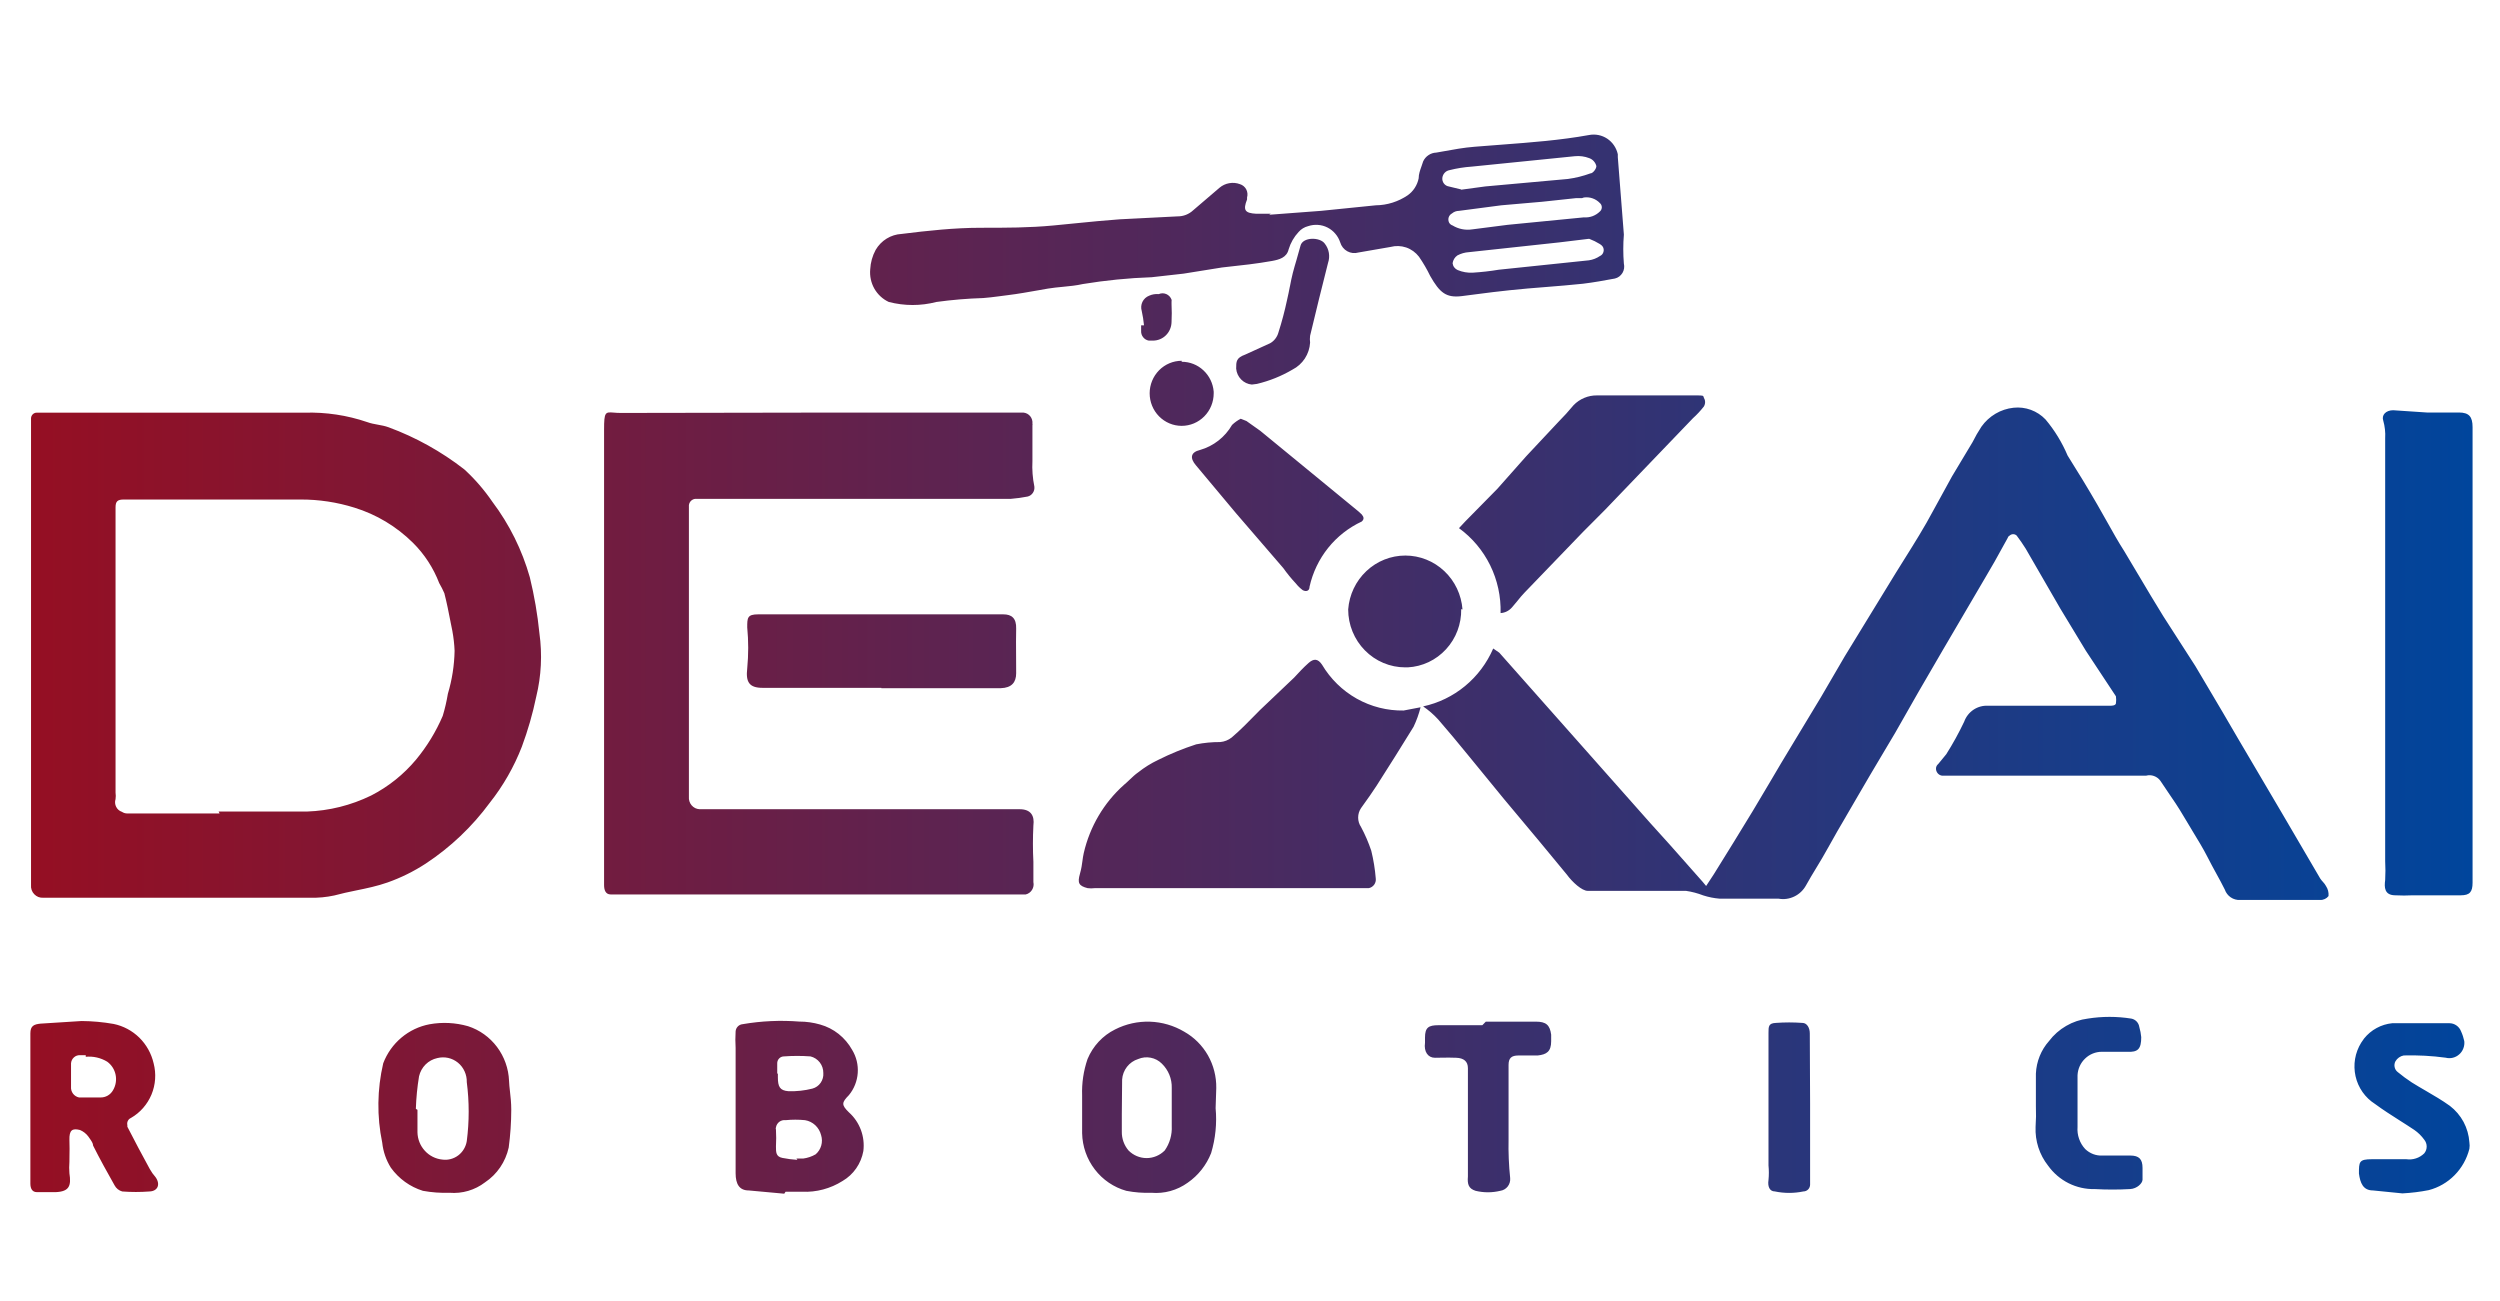 <svg width="73" height="38" viewBox="0 0 73 38" fill="none" xmlns="http://www.w3.org/2000/svg">
<path fill-rule="evenodd" clip-rule="evenodd" d="M38.573 6.157L37.059 6.271L37.105 6.242H36.685C36.348 6.223 36.292 6.138 36.414 5.824V5.767C36.437 5.688 36.428 5.602 36.39 5.529C36.351 5.457 36.286 5.402 36.208 5.378C36.108 5.34 36 5.33 35.895 5.349C35.79 5.367 35.692 5.413 35.61 5.482L34.843 6.138C34.719 6.255 34.555 6.32 34.385 6.318L32.693 6.404C32.26 6.435 31.864 6.475 31.44 6.517L31.44 6.517C31.223 6.539 30.998 6.562 30.758 6.584C30.047 6.651 29.393 6.651 28.635 6.651C27.878 6.651 27.084 6.736 26.326 6.831C26.172 6.839 26.022 6.886 25.89 6.967C25.758 7.048 25.648 7.162 25.569 7.297C25.474 7.472 25.42 7.667 25.41 7.867C25.393 8.063 25.435 8.259 25.532 8.43C25.63 8.6 25.776 8.735 25.952 8.817C26.409 8.936 26.888 8.936 27.345 8.817C27.798 8.755 28.254 8.717 28.71 8.703C28.879 8.69 28.98 8.676 29.154 8.654C29.231 8.644 29.322 8.632 29.439 8.617C29.72 8.583 30.031 8.527 30.309 8.478L30.309 8.478L30.31 8.478C30.411 8.46 30.509 8.443 30.599 8.427C30.743 8.403 30.89 8.389 31.036 8.375C31.231 8.356 31.426 8.338 31.618 8.294C32.283 8.185 32.954 8.118 33.628 8.095L34.563 7.99L35.684 7.81L35.782 7.799C36.265 7.747 36.696 7.7 37.143 7.62C37.349 7.582 37.573 7.525 37.629 7.278C37.686 7.09 37.785 6.917 37.919 6.774C37.993 6.689 38.091 6.63 38.199 6.603C38.291 6.572 38.389 6.56 38.485 6.567C38.582 6.573 38.677 6.6 38.764 6.644C38.85 6.688 38.928 6.749 38.991 6.824C39.055 6.898 39.103 6.985 39.134 7.078C39.167 7.189 39.241 7.282 39.341 7.337C39.441 7.393 39.558 7.405 39.667 7.373L40.602 7.211C40.753 7.171 40.912 7.176 41.06 7.226C41.208 7.277 41.338 7.371 41.434 7.496C41.557 7.674 41.667 7.862 41.761 8.057C42.042 8.551 42.229 8.703 42.687 8.646C42.826 8.629 42.966 8.61 43.106 8.592L43.106 8.592L43.106 8.592L43.106 8.592L43.106 8.592L43.106 8.592L43.106 8.592C43.429 8.55 43.754 8.508 44.08 8.475C44.435 8.437 44.792 8.408 45.15 8.38L45.15 8.38C45.508 8.351 45.865 8.323 46.221 8.285C46.538 8.247 46.847 8.19 47.155 8.133C47.201 8.122 47.244 8.102 47.282 8.074C47.319 8.046 47.351 8.01 47.376 7.97C47.4 7.929 47.416 7.884 47.423 7.837C47.43 7.79 47.428 7.742 47.417 7.696C47.394 7.414 47.394 7.132 47.417 6.85L47.24 4.589V4.504C47.199 4.317 47.088 4.154 46.931 4.049C46.774 3.945 46.583 3.907 46.398 3.943C45.559 4.095 44.709 4.159 43.86 4.223C43.593 4.243 43.327 4.263 43.061 4.285C42.749 4.309 42.437 4.366 42.126 4.423C42.063 4.434 42.001 4.445 41.939 4.456C41.858 4.459 41.779 4.484 41.712 4.53C41.644 4.575 41.59 4.638 41.556 4.713C41.541 4.761 41.524 4.809 41.507 4.858L41.507 4.858L41.507 4.858C41.466 4.972 41.425 5.087 41.425 5.207C41.385 5.407 41.271 5.583 41.107 5.701C40.83 5.889 40.505 5.992 40.172 5.995L38.573 6.157ZM43.369 5.444L42.668 5.539L42.659 5.53L42.303 5.444C42.247 5.435 42.197 5.404 42.162 5.358C42.127 5.312 42.111 5.255 42.116 5.197C42.122 5.142 42.145 5.089 42.182 5.048C42.219 5.007 42.268 4.979 42.322 4.969C42.537 4.915 42.756 4.88 42.977 4.865L44.772 4.684L45.987 4.561C46.13 4.547 46.273 4.566 46.407 4.618C46.457 4.636 46.502 4.666 46.538 4.706C46.574 4.746 46.6 4.794 46.613 4.846C46.623 4.912 46.52 5.064 46.436 5.064C46.224 5.142 46.004 5.196 45.781 5.226L43.369 5.444ZM46.015 5.786H46.193L46.249 5.767C46.334 5.755 46.42 5.763 46.501 5.791C46.583 5.819 46.656 5.866 46.716 5.929C46.734 5.944 46.748 5.963 46.758 5.984C46.767 6.006 46.773 6.029 46.773 6.052C46.773 6.076 46.767 6.099 46.758 6.12C46.748 6.142 46.734 6.161 46.716 6.176C46.655 6.237 46.581 6.283 46.501 6.313C46.42 6.342 46.334 6.354 46.249 6.347L44.024 6.565L42.986 6.698C42.788 6.728 42.587 6.688 42.416 6.584C42.372 6.57 42.335 6.54 42.313 6.499C42.29 6.452 42.286 6.398 42.301 6.348C42.317 6.299 42.351 6.257 42.397 6.233C42.455 6.184 42.527 6.157 42.602 6.157L43.837 5.995L45.033 5.891L46.015 5.786ZM45.529 7.078L46.389 6.974H46.407C46.515 7.015 46.618 7.066 46.716 7.126C46.749 7.145 46.778 7.171 46.8 7.202C46.815 7.225 46.824 7.251 46.827 7.278C46.831 7.305 46.828 7.333 46.82 7.359C46.812 7.385 46.799 7.41 46.781 7.43C46.763 7.45 46.741 7.466 46.716 7.477C46.62 7.542 46.512 7.584 46.398 7.601L43.762 7.876C43.511 7.918 43.258 7.946 43.005 7.962C42.854 7.97 42.704 7.944 42.565 7.886C42.525 7.869 42.49 7.842 42.464 7.807C42.437 7.772 42.421 7.73 42.416 7.686C42.422 7.641 42.438 7.597 42.462 7.557C42.486 7.518 42.518 7.484 42.556 7.458C42.66 7.403 42.775 7.37 42.892 7.363L45.529 7.078ZM43.514 16.508C43.726 16.94 43.83 17.419 43.817 17.902C43.882 17.898 43.945 17.881 44.002 17.852C44.06 17.822 44.112 17.781 44.154 17.731C44.206 17.673 44.258 17.609 44.31 17.545L44.31 17.545L44.31 17.545C44.377 17.462 44.444 17.378 44.518 17.303L46.229 15.527C46.353 15.401 46.469 15.285 46.581 15.174C46.79 14.965 46.981 14.775 47.164 14.577L49.435 12.211C49.551 12.107 49.657 11.992 49.753 11.87C49.776 11.831 49.789 11.787 49.789 11.741C49.789 11.696 49.776 11.652 49.753 11.613C49.735 11.546 49.735 11.546 49.52 11.546H46.631C46.504 11.544 46.378 11.569 46.261 11.618C46.144 11.667 46.037 11.739 45.948 11.832C45.808 12.002 45.659 12.164 45.5 12.325L44.565 13.323L43.723 14.273L42.788 15.223L42.602 15.422C42.989 15.703 43.302 16.076 43.514 16.508ZM41.555 20.627C42.004 20.53 42.423 20.327 42.779 20.033C43.136 19.739 43.417 19.363 43.602 18.936L43.78 19.059L48.183 24.028C48.561 24.44 48.934 24.862 49.31 25.288L49.31 25.288L49.31 25.288L49.31 25.288L49.31 25.288L49.31 25.288L49.31 25.288L49.311 25.289L49.311 25.29L49.312 25.291C49.447 25.443 49.581 25.595 49.716 25.747L49.819 25.871L50.043 25.529C50.427 24.911 50.81 24.294 51.184 23.676C51.352 23.399 51.521 23.111 51.691 22.823C51.9 22.468 52.109 22.112 52.315 21.776L53.175 20.351L53.867 19.164L55.129 17.102C55.279 16.853 55.435 16.605 55.591 16.355C55.894 15.872 56.198 15.387 56.457 14.898L56.999 13.91L57.597 12.913C57.675 12.756 57.763 12.603 57.859 12.457C57.968 12.303 58.108 12.175 58.269 12.08C58.43 11.985 58.609 11.926 58.794 11.906C58.965 11.887 59.138 11.908 59.3 11.967C59.462 12.026 59.609 12.122 59.729 12.248C59.995 12.564 60.212 12.92 60.374 13.302C60.673 13.777 60.963 14.252 61.243 14.737C61.34 14.904 61.433 15.07 61.523 15.231L61.523 15.231C61.694 15.537 61.857 15.828 62.029 16.095C62.168 16.326 62.306 16.559 62.443 16.79L62.443 16.791L62.444 16.791C62.685 17.197 62.925 17.602 63.169 17.995L64.104 19.449C64.219 19.643 64.334 19.837 64.449 20.031C64.754 20.546 65.058 21.059 65.357 21.577L66.638 23.752L67.75 25.652C67.775 25.691 67.804 25.723 67.832 25.754L67.832 25.754C67.866 25.793 67.898 25.829 67.918 25.871C67.976 25.957 68.002 26.061 67.993 26.165C67.964 26.202 67.927 26.232 67.885 26.251C67.843 26.271 67.796 26.281 67.75 26.279H65.413C65.316 26.285 65.219 26.258 65.138 26.203C65.058 26.149 64.996 26.069 64.964 25.975C64.887 25.819 64.802 25.664 64.714 25.504C64.631 25.352 64.545 25.196 64.459 25.025C64.341 24.791 64.173 24.514 64.004 24.238L64.004 24.237C63.92 24.099 63.836 23.961 63.758 23.828C63.602 23.562 63.455 23.347 63.307 23.132C63.233 23.024 63.16 22.916 63.085 22.802C63.038 22.736 62.973 22.687 62.898 22.66C62.823 22.632 62.741 22.629 62.664 22.65H56.709C56.656 22.643 56.608 22.615 56.575 22.573C56.542 22.53 56.526 22.476 56.532 22.422C56.538 22.377 56.562 22.337 56.597 22.308L56.831 22.023C57.024 21.718 57.199 21.4 57.354 21.073C57.406 20.929 57.502 20.806 57.629 20.722C57.755 20.639 57.905 20.598 58.055 20.608H61.589C61.664 20.608 61.767 20.608 61.785 20.541C61.795 20.472 61.795 20.402 61.785 20.332L60.907 19.002L60.159 17.767L59.149 16.019C59.065 15.886 58.981 15.763 58.887 15.639C58.86 15.613 58.823 15.598 58.785 15.598C58.746 15.598 58.709 15.613 58.682 15.639C58.668 15.646 58.656 15.655 58.647 15.666C58.637 15.678 58.63 15.691 58.626 15.706C58.574 15.798 58.523 15.891 58.472 15.984C58.32 16.262 58.167 16.539 57.999 16.817L56.718 19.002C56.251 19.8 55.784 20.608 55.335 21.406C55.213 21.612 55.091 21.817 54.968 22.023C54.723 22.435 54.478 22.847 54.241 23.258C54.109 23.488 53.997 23.679 53.895 23.853L53.895 23.854C53.723 24.146 53.579 24.393 53.409 24.702C53.264 24.967 53.142 25.167 53.028 25.355L53.028 25.355C52.929 25.517 52.836 25.671 52.736 25.852C52.658 25.994 52.539 26.108 52.395 26.177C52.251 26.247 52.089 26.27 51.932 26.241H50.212C50.05 26.228 49.89 26.196 49.735 26.146C49.572 26.083 49.403 26.038 49.23 26.013H46.36C46.192 26.013 45.911 25.757 45.752 25.538L44.967 24.588L43.911 23.325L42.854 22.033C42.574 21.691 42.284 21.339 41.994 21.007C41.862 20.863 41.715 20.736 41.555 20.627ZM0.906 19.184V12.211C0.908 12.167 0.927 12.126 0.958 12.096C0.989 12.066 1.031 12.049 1.074 12.05H8.899C9.518 12.032 10.135 12.125 10.722 12.325C10.825 12.363 10.93 12.382 11.035 12.401C11.14 12.42 11.245 12.439 11.348 12.477C12.14 12.769 12.884 13.183 13.554 13.703C13.864 13.986 14.14 14.305 14.377 14.652C14.874 15.311 15.245 16.059 15.471 16.857C15.602 17.394 15.696 17.94 15.751 18.491C15.837 19.108 15.806 19.737 15.658 20.343C15.555 20.841 15.414 21.33 15.237 21.806C15.008 22.395 14.693 22.946 14.302 23.44C13.787 24.14 13.154 24.741 12.433 25.216C12.084 25.444 11.711 25.628 11.32 25.767C11.014 25.875 10.705 25.939 10.395 26.002C10.183 26.046 9.971 26.09 9.759 26.148C9.529 26.198 9.293 26.22 9.058 26.214H1.261C1.213 26.217 1.164 26.209 1.119 26.192C1.074 26.174 1.034 26.146 1 26.111C0.966 26.076 0.94 26.034 0.924 25.988C0.908 25.942 0.901 25.892 0.906 25.843V19.184ZM6.384 23.697H8.964C9.612 23.675 10.249 23.516 10.834 23.231C11.339 22.973 11.787 22.615 12.152 22.177C12.47 21.792 12.731 21.364 12.928 20.904C12.992 20.692 13.042 20.476 13.078 20.258C13.2 19.851 13.266 19.429 13.274 19.003C13.266 18.809 13.244 18.615 13.209 18.424C13.191 18.336 13.174 18.248 13.156 18.161L13.156 18.161L13.156 18.161L13.156 18.16L13.156 18.16L13.156 18.16L13.156 18.16L13.156 18.16L13.156 18.16L13.156 18.16L13.156 18.16L13.156 18.16L13.156 18.159L13.156 18.159L13.156 18.159L13.156 18.159L13.156 18.159L13.156 18.159L13.156 18.159L13.156 18.159L13.156 18.159L13.156 18.159L13.156 18.159L13.156 18.159L13.156 18.159L13.156 18.159L13.156 18.159L13.156 18.159L13.156 18.159L13.156 18.159L13.156 18.159L13.156 18.159C13.101 17.877 13.046 17.597 12.975 17.322C12.931 17.221 12.881 17.123 12.825 17.027C12.655 16.584 12.394 16.182 12.059 15.85C11.578 15.373 10.991 15.021 10.348 14.823C9.839 14.664 9.31 14.584 8.777 14.586H3.617C3.439 14.586 3.374 14.633 3.374 14.814V23.145C3.383 23.209 3.383 23.273 3.374 23.335C3.35 23.41 3.357 23.491 3.392 23.56C3.427 23.63 3.487 23.682 3.561 23.706C3.605 23.736 3.657 23.752 3.71 23.753H6.412L6.384 23.697ZM29.886 12.048H23.93L18.125 12.058C18.044 12.058 17.976 12.053 17.92 12.048C17.676 12.029 17.639 12.026 17.639 12.542V25.842C17.639 25.994 17.685 26.118 17.835 26.118H18.48H29.951C30.028 26.1 30.094 26.052 30.136 25.984C30.178 25.917 30.192 25.835 30.175 25.757V25.168C30.157 24.814 30.157 24.458 30.175 24.104C30.213 23.819 30.101 23.629 29.773 23.629H20.425C20.381 23.627 20.338 23.615 20.298 23.596C20.259 23.576 20.224 23.549 20.195 23.515C20.166 23.481 20.144 23.442 20.131 23.399C20.117 23.357 20.112 23.312 20.116 23.268V14.794C20.113 14.766 20.116 14.739 20.124 14.712C20.132 14.686 20.145 14.662 20.163 14.64C20.18 14.619 20.202 14.602 20.226 14.589C20.25 14.576 20.276 14.568 20.303 14.566H29.521C29.684 14.553 29.846 14.531 30.007 14.499C30.07 14.484 30.125 14.445 30.161 14.39C30.197 14.336 30.212 14.27 30.203 14.205C30.153 13.961 30.134 13.712 30.147 13.464V12.419C30.152 12.403 30.152 12.387 30.147 12.371C30.151 12.333 30.148 12.294 30.136 12.256C30.125 12.219 30.107 12.184 30.083 12.154C30.058 12.124 30.029 12.1 29.995 12.081C29.961 12.063 29.924 12.052 29.886 12.048ZM70.863 12.045H71.797C72.097 12.045 72.199 12.168 72.199 12.473V25.773C72.199 26.048 72.115 26.143 71.853 26.143H70.451C70.283 26.152 70.115 26.152 69.946 26.143C69.619 26.143 69.619 25.905 69.647 25.697C69.657 25.513 69.657 25.329 69.647 25.145V12.796C69.657 12.623 69.638 12.449 69.591 12.283C69.535 12.121 69.666 11.979 69.881 11.979L70.863 12.045ZM25.736 20.085H22.268C21.875 20.085 21.772 19.915 21.819 19.515C21.857 19.117 21.857 18.717 21.819 18.319C21.819 18.043 21.819 17.939 22.137 17.939H29.298C29.541 17.939 29.681 18.052 29.672 18.357C29.666 18.559 29.668 18.874 29.67 19.192V19.192V19.192V19.192V19.192V19.192V19.192V19.192V19.193V19.193V19.193C29.671 19.352 29.672 19.512 29.672 19.658C29.672 19.924 29.541 20.085 29.223 20.095H25.736V20.085ZM21.863 34.761L22.901 34.856L22.938 34.799H23.424C23.839 34.817 24.249 34.708 24.602 34.485C24.76 34.393 24.896 34.267 25.001 34.116C25.106 33.965 25.177 33.793 25.21 33.611C25.236 33.402 25.211 33.19 25.138 32.993C25.064 32.796 24.945 32.62 24.789 32.481C24.565 32.262 24.574 32.196 24.789 31.977C24.939 31.795 25.029 31.569 25.046 31.332C25.063 31.095 25.006 30.859 24.883 30.657C24.783 30.477 24.648 30.319 24.488 30.191C24.328 30.064 24.144 29.971 23.948 29.916C23.75 29.859 23.546 29.83 23.34 29.83C22.788 29.787 22.232 29.812 21.685 29.906C21.632 29.911 21.582 29.934 21.545 29.972C21.507 30.011 21.484 30.061 21.48 30.115C21.47 30.277 21.47 30.438 21.48 30.6V34.257C21.48 34.58 21.592 34.761 21.863 34.761ZM23.452 33.83H23.256L23.284 33.868C23.136 33.859 22.99 33.84 22.845 33.811C22.658 33.773 22.658 33.649 22.658 33.478C22.667 33.314 22.667 33.149 22.658 32.984C22.653 32.974 22.651 32.962 22.651 32.951C22.651 32.94 22.653 32.928 22.658 32.918C22.669 32.853 22.705 32.795 22.757 32.756C22.809 32.718 22.874 32.7 22.938 32.709C23.128 32.69 23.319 32.69 23.508 32.709C23.62 32.727 23.723 32.779 23.806 32.856C23.889 32.934 23.948 33.035 23.976 33.146C24.007 33.245 24.009 33.351 23.98 33.451C23.952 33.55 23.895 33.639 23.817 33.706C23.704 33.771 23.581 33.813 23.452 33.83ZM22.714 31.455V31.35H22.695V31.056C22.694 31.029 22.698 31.002 22.707 30.977C22.716 30.951 22.731 30.928 22.749 30.909C22.767 30.889 22.79 30.873 22.814 30.863C22.838 30.852 22.865 30.847 22.891 30.847C23.15 30.828 23.409 30.828 23.667 30.847C23.774 30.873 23.87 30.935 23.938 31.023C24.006 31.111 24.042 31.219 24.041 31.331C24.049 31.433 24.021 31.534 23.963 31.618C23.905 31.701 23.82 31.761 23.723 31.787C23.494 31.845 23.258 31.871 23.022 31.863C22.77 31.844 22.714 31.73 22.714 31.455ZM2.383 29.814C2.696 29.816 3.009 29.845 3.317 29.899C3.6 29.957 3.86 30.096 4.068 30.299C4.275 30.503 4.42 30.763 4.486 31.049C4.565 31.352 4.543 31.673 4.423 31.962C4.302 32.251 4.091 32.491 3.822 32.645C3.784 32.661 3.752 32.691 3.733 32.73C3.714 32.768 3.709 32.812 3.719 32.853V32.901C3.934 33.319 4.149 33.727 4.374 34.136C4.421 34.221 4.478 34.301 4.542 34.373C4.692 34.583 4.608 34.782 4.364 34.791C4.1 34.811 3.834 34.811 3.57 34.791C3.522 34.779 3.478 34.756 3.439 34.725C3.4 34.694 3.368 34.655 3.345 34.611C3.13 34.231 2.915 33.842 2.719 33.452C2.719 33.385 2.667 33.312 2.618 33.242L2.618 33.242L2.618 33.242C2.604 33.223 2.591 33.204 2.579 33.186C2.516 33.102 2.432 33.036 2.336 32.996C2.111 32.939 2.018 32.996 2.027 33.291C2.034 33.487 2.031 33.612 2.029 33.735C2.028 33.797 2.027 33.858 2.027 33.927C2.018 34.038 2.018 34.149 2.027 34.26C2.083 34.62 2.027 34.791 1.635 34.81H1.074C0.943 34.81 0.887 34.706 0.887 34.563V30.174C0.887 29.956 0.99 29.909 1.186 29.89L2.383 29.814ZM2.504 30.811H2.336C2.27 30.808 2.206 30.832 2.158 30.876C2.109 30.92 2.079 30.982 2.074 31.049V31.733C2.068 31.805 2.089 31.877 2.132 31.935C2.175 31.992 2.238 32.032 2.308 32.046H2.364H2.934C3.008 32.047 3.08 32.029 3.145 31.992C3.209 31.955 3.262 31.902 3.299 31.837C3.38 31.702 3.407 31.541 3.376 31.385C3.345 31.23 3.257 31.093 3.13 31.001C2.942 30.887 2.722 30.837 2.504 30.858V30.811ZM35.365 33.67C35.492 33.246 35.537 32.8 35.496 32.359L35.515 31.77C35.52 31.435 35.436 31.106 35.272 30.816C35.107 30.527 34.868 30.288 34.58 30.126C34.275 29.945 33.931 29.845 33.578 29.833C33.226 29.822 32.876 29.899 32.56 30.06C32.198 30.239 31.913 30.547 31.756 30.924C31.639 31.266 31.585 31.627 31.598 31.988V33.09C31.606 33.474 31.736 33.845 31.969 34.148C32.201 34.451 32.523 34.67 32.888 34.772C33.128 34.819 33.373 34.838 33.617 34.829C33.995 34.862 34.373 34.758 34.683 34.534C34.99 34.321 35.227 34.02 35.365 33.67ZM32.757 33.043V32.53L32.766 31.523C32.775 31.387 32.825 31.257 32.908 31.15C32.992 31.043 33.105 30.964 33.234 30.924C33.349 30.875 33.476 30.861 33.599 30.885C33.722 30.908 33.836 30.968 33.925 31.057C34.02 31.149 34.095 31.26 34.145 31.382C34.195 31.505 34.219 31.637 34.215 31.77V32.881C34.228 33.136 34.156 33.387 34.01 33.594C33.869 33.736 33.679 33.816 33.481 33.816C33.283 33.816 33.093 33.736 32.953 33.594C32.823 33.441 32.753 33.245 32.757 33.043ZM14.929 32.407C14.928 32.775 14.903 33.143 14.854 33.509C14.762 33.926 14.514 34.291 14.162 34.525C13.865 34.752 13.495 34.86 13.125 34.829C12.865 34.838 12.605 34.819 12.349 34.772C11.973 34.656 11.646 34.419 11.414 34.098C11.275 33.877 11.189 33.627 11.161 33.366C11.002 32.601 11.012 31.809 11.19 31.048C11.301 30.756 11.484 30.498 11.721 30.299C11.959 30.099 12.242 29.965 12.545 29.908C12.918 29.841 13.302 29.861 13.667 29.965C14.004 30.074 14.299 30.286 14.513 30.571C14.727 30.857 14.85 31.202 14.864 31.561C14.867 31.652 14.878 31.751 14.89 31.859C14.909 32.023 14.929 32.206 14.929 32.407ZM12.19 32.407V33.062C12.194 33.263 12.27 33.455 12.405 33.602C12.539 33.75 12.722 33.841 12.919 33.86C13.084 33.882 13.25 33.837 13.383 33.736C13.515 33.635 13.604 33.485 13.63 33.319C13.704 32.748 13.704 32.17 13.63 31.599C13.633 31.49 13.611 31.383 13.566 31.284C13.522 31.185 13.455 31.098 13.372 31.03C13.288 30.962 13.191 30.914 13.086 30.891C12.982 30.868 12.873 30.87 12.769 30.896C12.64 30.924 12.521 30.988 12.426 31.083C12.332 31.177 12.266 31.297 12.236 31.428C12.184 31.742 12.153 32.06 12.143 32.378L12.19 32.407ZM69.292 34.761L70.152 34.847C70.41 34.833 70.666 34.802 70.919 34.752C71.205 34.678 71.467 34.526 71.675 34.314C71.884 34.102 72.033 33.836 72.106 33.545C72.116 33.482 72.116 33.418 72.106 33.355C72.092 33.147 72.034 32.944 71.936 32.76C71.837 32.577 71.701 32.417 71.536 32.291C71.31 32.128 71.068 31.988 70.828 31.848L70.828 31.848C70.692 31.769 70.556 31.69 70.424 31.607C70.281 31.514 70.144 31.412 70.012 31.303C69.966 31.268 69.935 31.216 69.923 31.159C69.911 31.102 69.919 31.041 69.947 30.99C69.973 30.945 70.008 30.907 70.05 30.878C70.092 30.848 70.14 30.828 70.19 30.819C70.599 30.808 71.009 30.83 71.415 30.885C71.483 30.903 71.555 30.903 71.624 30.886C71.693 30.869 71.757 30.835 71.81 30.787C71.864 30.74 71.905 30.68 71.93 30.612C71.956 30.545 71.965 30.473 71.957 30.401C71.936 30.303 71.905 30.207 71.863 30.116C71.837 30.047 71.791 29.987 71.731 29.945C71.671 29.902 71.6 29.879 71.527 29.878H69.853C69.694 29.894 69.539 29.941 69.398 30.018C69.257 30.094 69.132 30.199 69.031 30.325L68.946 30.448C68.857 30.592 68.796 30.753 68.768 30.921C68.74 31.088 68.745 31.26 68.782 31.426C68.819 31.592 68.889 31.749 68.986 31.888C69.083 32.026 69.206 32.144 69.348 32.234C69.585 32.409 69.829 32.564 70.074 32.72L70.074 32.72L70.074 32.72C70.216 32.81 70.358 32.9 70.498 32.994C70.61 33.072 70.708 33.168 70.788 33.279C70.834 33.336 70.859 33.406 70.859 33.479C70.859 33.552 70.834 33.622 70.788 33.678C70.719 33.745 70.636 33.796 70.546 33.825C70.455 33.855 70.359 33.863 70.265 33.849H69.264C68.881 33.849 68.881 33.925 68.881 34.267C68.918 34.543 69.002 34.761 69.292 34.761ZM59.448 32.298V31.348C59.464 30.996 59.599 30.66 59.832 30.398C59.968 30.218 60.139 30.068 60.333 29.956C60.527 29.843 60.741 29.771 60.963 29.743C61.384 29.676 61.813 29.676 62.234 29.743C62.294 29.754 62.348 29.784 62.39 29.828C62.432 29.872 62.459 29.929 62.468 29.99C62.496 30.086 62.515 30.184 62.524 30.284C62.524 30.626 62.431 30.731 62.113 30.712H61.374C61.192 30.712 61.017 30.782 60.885 30.91C60.752 31.037 60.673 31.211 60.664 31.396V32.906C60.655 33.024 60.67 33.142 60.709 33.253C60.747 33.365 60.808 33.466 60.888 33.552C60.955 33.617 61.035 33.667 61.121 33.7C61.208 33.733 61.3 33.747 61.393 33.742H62.206C62.459 33.742 62.562 33.847 62.562 34.103V34.445C62.562 34.55 62.403 34.711 62.197 34.721C61.854 34.74 61.511 34.74 61.169 34.721C60.904 34.728 60.641 34.669 60.403 34.55C60.165 34.431 59.96 34.255 59.804 34.037C59.551 33.717 59.422 33.316 59.439 32.906C59.453 32.704 59.456 32.501 59.448 32.298ZM44.845 29.832H43.386L43.284 29.936H42.003C41.713 29.936 41.61 30.003 41.61 30.297V30.45C41.573 30.706 41.694 30.887 41.9 30.887C41.968 30.887 42.036 30.886 42.105 30.884H42.105C42.243 30.882 42.383 30.88 42.526 30.887C42.741 30.896 42.863 30.991 42.863 31.191V34.354C42.844 34.582 42.882 34.706 43.087 34.772C43.324 34.829 43.571 34.829 43.807 34.772C43.893 34.76 43.971 34.715 44.025 34.646C44.079 34.577 44.105 34.489 44.097 34.401C44.058 34.026 44.042 33.648 44.05 33.271V31.096C44.05 30.896 44.134 30.82 44.34 30.82H44.901C45.163 30.791 45.294 30.706 45.294 30.402V30.212C45.256 29.927 45.144 29.832 44.845 29.832ZM52.855 32.234V34.59C52.855 34.643 52.834 34.694 52.798 34.731C52.761 34.769 52.711 34.79 52.659 34.79C52.384 34.847 52.101 34.847 51.827 34.79C51.668 34.79 51.612 34.638 51.64 34.457C51.654 34.315 51.654 34.172 51.64 34.03V30.163C51.64 29.973 51.64 29.878 51.855 29.869C52.113 29.85 52.372 29.85 52.631 29.869C52.762 29.869 52.846 30.011 52.846 30.173L52.855 32.234ZM41.481 20.652C41.432 20.848 41.363 21.039 41.276 21.222C40.92 21.801 40.556 22.381 40.191 22.951C40.068 23.143 39.929 23.335 39.796 23.521L39.742 23.597C39.687 23.678 39.658 23.774 39.658 23.872C39.658 23.971 39.687 24.067 39.742 24.148C39.861 24.37 39.961 24.602 40.041 24.841C40.106 25.106 40.15 25.376 40.172 25.649C40.181 25.714 40.164 25.78 40.126 25.833C40.087 25.886 40.03 25.922 39.967 25.934H31.964C31.896 25.943 31.827 25.943 31.758 25.934C31.497 25.867 31.459 25.782 31.534 25.516C31.578 25.361 31.593 25.248 31.607 25.141C31.617 25.064 31.627 24.991 31.646 24.908C31.823 24.139 32.232 23.444 32.815 22.922C32.877 22.871 32.934 22.817 32.99 22.763L32.99 22.763L32.99 22.763L32.99 22.763L32.99 22.763L32.99 22.763C33.07 22.687 33.148 22.613 33.236 22.552C33.415 22.41 33.609 22.289 33.815 22.191C34.174 22.011 34.546 21.859 34.928 21.735C35.159 21.689 35.394 21.667 35.629 21.668C35.751 21.658 35.868 21.612 35.965 21.535C36.214 21.323 36.441 21.091 36.672 20.855L36.788 20.737L37.788 19.787C37.919 19.645 38.059 19.493 38.209 19.36C38.359 19.227 38.48 19.227 38.602 19.407C38.849 19.823 39.199 20.166 39.617 20.401C40.036 20.636 40.508 20.755 40.986 20.747L41.481 20.652ZM36.397 12.294L36.229 12.227C36.136 12.275 36.051 12.336 35.976 12.408C35.769 12.765 35.434 13.027 35.041 13.139C34.761 13.206 34.742 13.377 34.92 13.586L36.088 14.982L37.472 16.588C37.583 16.745 37.705 16.894 37.837 17.035C37.896 17.11 37.965 17.177 38.042 17.234C38.136 17.282 38.239 17.262 38.239 17.13C38.332 16.715 38.518 16.328 38.782 15.998C39.046 15.669 39.382 15.406 39.762 15.229C39.837 15.163 39.828 15.097 39.762 15.021L39.669 14.935L38.304 13.814L36.799 12.579L36.397 12.294ZM42.667 17.786C42.675 18.22 42.517 18.64 42.225 18.957C41.934 19.275 41.533 19.465 41.106 19.487H41.031C40.813 19.487 40.596 19.443 40.395 19.358C40.193 19.273 40.009 19.148 39.855 18.991C39.7 18.834 39.578 18.648 39.494 18.443C39.41 18.238 39.367 18.018 39.367 17.796C39.399 17.368 39.588 16.968 39.898 16.676C40.207 16.384 40.614 16.222 41.036 16.222C41.458 16.222 41.865 16.384 42.174 16.676C42.484 16.968 42.673 17.368 42.705 17.796L42.667 17.786ZM36.242 11.081C36.325 11.166 36.436 11.219 36.554 11.229L36.703 11.21C37.068 11.123 37.417 10.983 37.741 10.792C37.887 10.718 38.011 10.606 38.102 10.468C38.192 10.329 38.245 10.169 38.255 10.004C38.246 9.938 38.246 9.87 38.255 9.804C38.424 9.092 38.601 8.379 38.779 7.676C38.811 7.582 38.819 7.482 38.803 7.384C38.787 7.286 38.746 7.194 38.685 7.116C38.545 6.916 38.04 6.916 37.975 7.173C37.942 7.301 37.903 7.436 37.863 7.571L37.863 7.572L37.863 7.572C37.823 7.707 37.783 7.843 37.75 7.971C37.715 8.108 37.691 8.232 37.665 8.367L37.664 8.367C37.642 8.484 37.617 8.609 37.582 8.759C37.514 9.08 37.43 9.397 37.33 9.709C37.312 9.775 37.281 9.837 37.239 9.891C37.198 9.945 37.146 9.99 37.087 10.023L36.358 10.355C36.096 10.45 36.096 10.555 36.096 10.764C36.106 10.884 36.158 10.996 36.242 11.081ZM34.505 10.564C34.741 10.563 34.968 10.652 35.141 10.815C35.315 10.977 35.421 11.199 35.44 11.438V11.485C35.44 11.737 35.342 11.979 35.166 12.157C34.991 12.335 34.753 12.435 34.505 12.435C34.257 12.435 34.02 12.335 33.844 12.157C33.669 11.979 33.57 11.737 33.57 11.485C33.57 11.233 33.669 10.992 33.844 10.813C34.02 10.635 34.257 10.535 34.505 10.535V10.564ZM33.339 9.082C33.37 9.22 33.391 9.359 33.405 9.5H33.321V9.661C33.317 9.729 33.338 9.795 33.38 9.847C33.421 9.9 33.48 9.935 33.545 9.946H33.666C33.809 9.946 33.945 9.89 34.047 9.788C34.148 9.687 34.206 9.549 34.209 9.405C34.218 9.231 34.218 9.056 34.209 8.882V8.806C34.213 8.788 34.213 8.768 34.209 8.749C34.195 8.713 34.175 8.68 34.149 8.652C34.122 8.624 34.091 8.602 34.056 8.587C34.021 8.572 33.983 8.564 33.945 8.564C33.907 8.565 33.87 8.573 33.835 8.588C33.739 8.579 33.642 8.595 33.554 8.635C33.469 8.668 33.399 8.732 33.359 8.815C33.319 8.898 33.312 8.994 33.339 9.082Z" fill="url(#paint0_linear_4564_4272)"/>
<defs>
<linearGradient id="paint0_linear_4564_4272" x1="0.887" y1="19.393" x2="72.199" y2="19.393" gradientUnits="userSpaceOnUse">
<stop stop-color="#950F23"/>
<stop offset="1" stop-color="#00459C"/>
</linearGradient>
</defs>
</svg>
